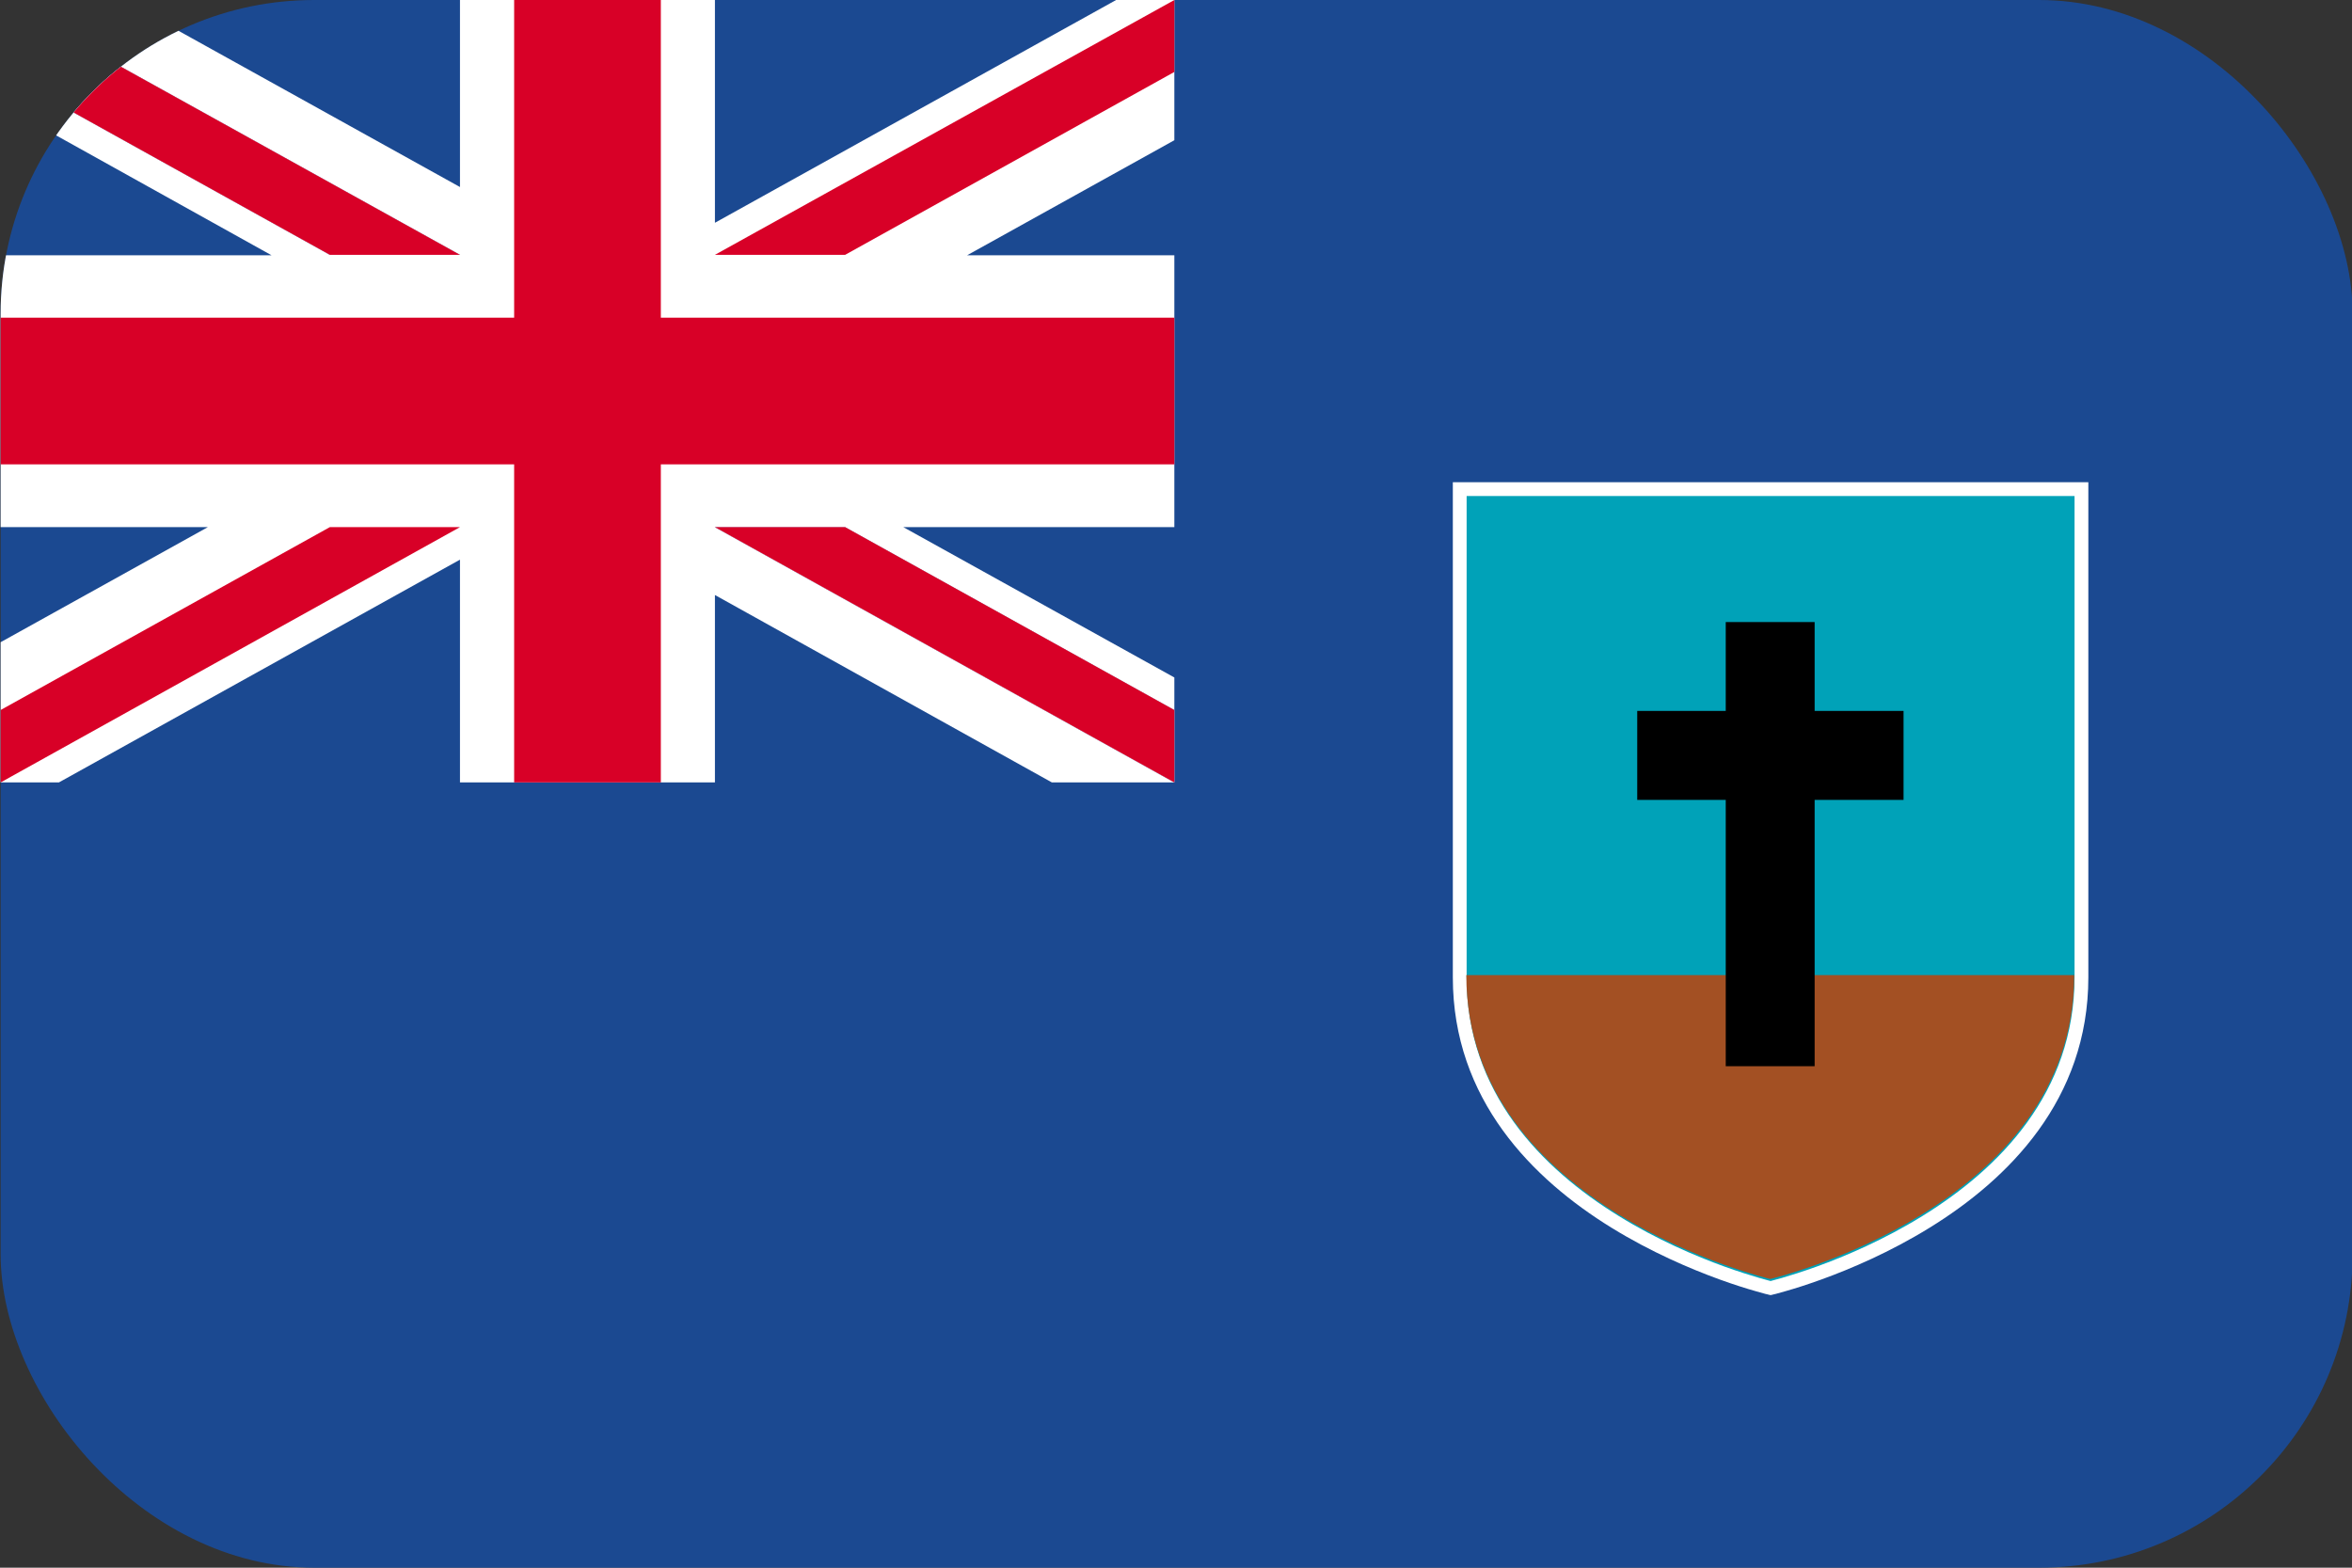 <svg width="30" height="20" viewBox="0 0 30 20" fill="none" xmlns="http://www.w3.org/2000/svg">
<rect x="0" y="0" width="30" height="20" fill="#333333" stroke="none"/>
<g clip-path="url(#clip0_162_16000)">
<path d="M0.008 0H30.008V20H0.008V0Z" fill="#1B4991"/>
<path d="M18.617 6.24V12.468C18.617 15.503 22.582 16.433 22.582 16.433C22.582 16.433 26.547 15.503 26.547 12.468V6.24H18.617Z" fill="#00A2B8"/>
<path fill-rule="evenodd" clip-rule="evenodd" d="M18.531 6.152H26.637V12.468C26.637 14.03 25.615 15.045 24.612 15.663C24.11 15.973 23.609 16.187 23.233 16.323C23.045 16.391 22.889 16.44 22.779 16.471C22.724 16.487 22.68 16.499 22.651 16.507C22.636 16.511 22.624 16.514 22.616 16.515C22.612 16.516 22.609 16.517 22.607 16.518L22.605 16.518L22.604 16.518C22.604 16.518 22.604 16.518 22.584 16.433C22.564 16.518 22.564 16.518 22.564 16.518L22.563 16.518L22.561 16.518C22.558 16.517 22.555 16.516 22.552 16.515C22.544 16.514 22.532 16.511 22.517 16.507C22.488 16.499 22.444 16.487 22.389 16.471C22.279 16.44 22.122 16.391 21.934 16.323C21.559 16.187 21.058 15.973 20.555 15.663C19.553 15.045 18.531 14.03 18.531 12.468V6.152ZM22.584 16.433L22.564 16.518L22.584 16.523L22.604 16.518L22.584 16.433ZM22.584 16.343C22.59 16.341 22.598 16.339 22.606 16.337C22.635 16.33 22.677 16.318 22.73 16.303C22.837 16.272 22.99 16.224 23.174 16.158C23.541 16.025 24.031 15.816 24.52 15.514C25.5 14.909 26.461 13.941 26.461 12.468V6.328H18.707V12.468C18.707 13.941 19.667 14.909 20.648 15.514C21.137 15.816 21.626 16.025 21.994 16.158C22.178 16.224 22.331 16.272 22.438 16.303C22.491 16.318 22.533 16.33 22.561 16.337C22.57 16.339 22.578 16.341 22.584 16.343Z" fill="white"/>
<path d="M18.703 12.44C18.703 15.41 22.58 16.317 22.58 16.317C22.58 16.317 26.457 15.404 26.457 12.44H18.703Z" fill="#A35023"/>
<path d="M24.28 9.07H23.146V7.936H22.012V9.07H20.883V10.205H22.012V13.602H23.146V10.205H24.28V9.07Z" fill="black"/>
<path d="M14.979 0V1.789L12.335 3.257H14.979V6.725H11.522L14.979 8.643V9.982H13.417L9.119 7.591V9.982H5.867V7.14L0.751 9.982H0.008V8.193L2.651 6.725H0.008V3.257H3.464L0.008 1.333V0H1.569L5.867 2.386V0H9.119V2.842L14.236 0H14.979Z" fill="white"/>
<path d="M8.429 0H6.558V4.053H0.008V5.924H6.558V9.982H8.429V5.924H14.979V4.053H8.429V0Z" fill="#D80027"/>
<path d="M9.117 6.725L14.977 9.982V9.058L10.778 6.725H9.117Z" fill="#0052B4"/>
<path d="M9.117 6.725L14.977 9.982V9.058L10.778 6.725H9.117Z" fill="white"/>
<path d="M9.119 6.725L14.979 9.982V9.058L10.78 6.725H9.119ZM4.207 6.725L0.008 9.058V9.982L5.867 6.725H4.207Z" fill="#D80027"/>
<path d="M5.867 3.251L0.008 0V0.918L4.207 3.251H5.867Z" fill="#0052B4"/>
<path d="M5.867 3.251L0.008 0V0.918L4.207 3.251H5.867Z" fill="white"/>
<path d="M5.867 3.251L0.008 0V0.918L4.207 3.251H5.867ZM10.78 3.251L14.979 0.918V0L9.119 3.251H10.78Z" fill="#D80027"/>
</g>
<defs>
<clipPath id="clip0_162_16000">
<rect x="0.008" width="30" height="20" rx="4" fill="white"/>
</clipPath>
</defs>
</svg>
